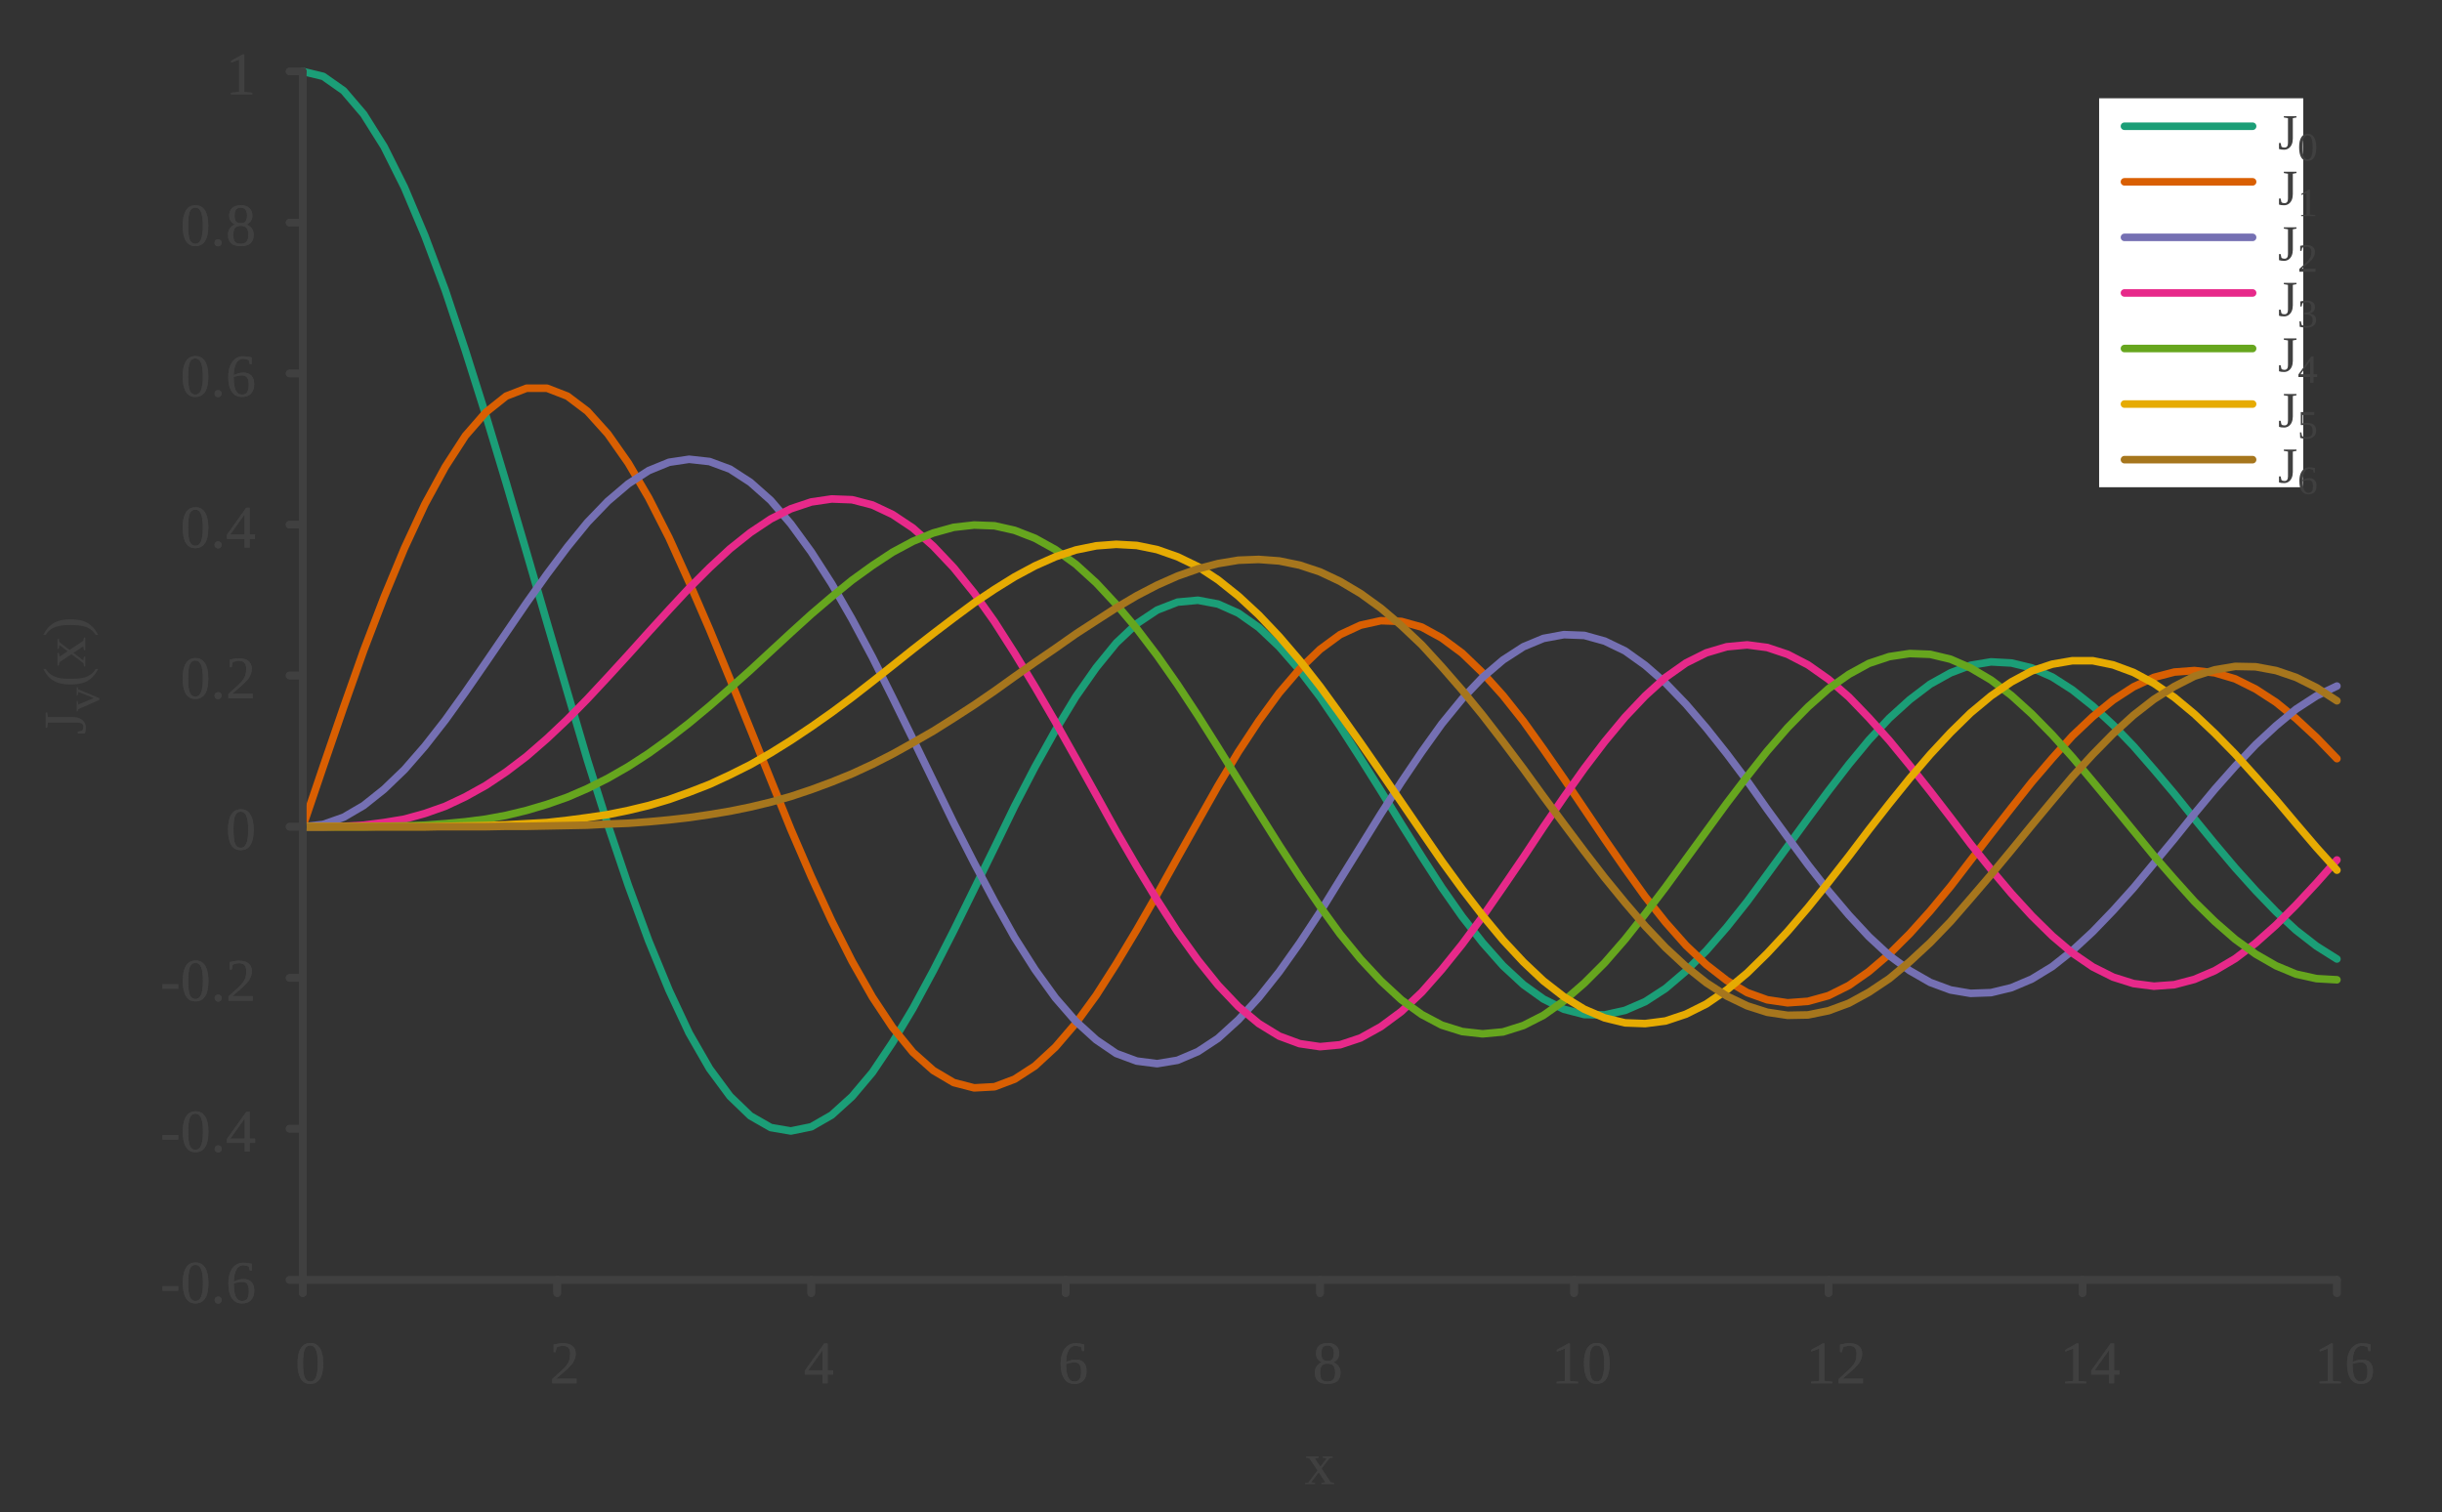 <?xml version="1.0" encoding="UTF-8"?>
<svg xmlns="http://www.w3.org/2000/svg" xmlns:xlink="http://www.w3.org/1999/xlink" width="323pt" height="200pt" viewBox="0 0 323 200" version="1.1">
<rect x="0" y="0" width="323" height="200" fill="#333333" stroke="none"/>
<defs>
<g>
<symbol overflow="visible" id="glyph0-0">
<path style="stroke:none;" d=""/>
</symbol>
<symbol overflow="visible" id="glyph0-1">
<path style="stroke:none;" d="M 0.297 -1.594 L 0.297 -2.188 L 2.375 -2.188 L 2.375 -1.594 Z M 0.297 -1.594 "/>
</symbol>
<symbol overflow="visible" id="glyph0-2">
<path style="stroke:none;" d="M 3.703 -2.641 C 3.703 -0.828 3.129 0.078 1.984 0.078 C 1.43 0.078 1.016 -0.148 0.734 -0.609 C 0.453 -1.078 0.312 -1.754 0.312 -2.641 C 0.312 -3.504 0.453 -4.164 0.734 -4.625 C 1.016 -5.094 1.441 -5.328 2.016 -5.328 C 2.566 -5.328 2.984 -5.098 3.266 -4.641 C 3.555 -4.18 3.703 -3.516 3.703 -2.641 Z M 2.984 -2.641 C 2.984 -3.484 2.898 -4.086 2.734 -4.453 C 2.578 -4.828 2.328 -5.016 1.984 -5.016 C 1.641 -5.016 1.395 -4.836 1.25 -4.484 C 1.102 -4.141 1.031 -3.523 1.031 -2.641 C 1.031 -1.754 1.102 -1.129 1.25 -0.766 C 1.406 -0.41 1.648 -0.234 1.984 -0.234 C 2.328 -0.234 2.578 -0.422 2.734 -0.797 C 2.898 -1.18 2.984 -1.797 2.984 -2.641 Z M 2.984 -2.641 "/>
</symbol>
<symbol overflow="visible" id="glyph0-3">
<path style="stroke:none;" d="M 1.469 -0.359 C 1.469 -0.234 1.422 -0.125 1.328 -0.031 C 1.242 0.062 1.133 0.109 1 0.109 C 0.863 0.109 0.75 0.062 0.656 -0.031 C 0.57 -0.125 0.531 -0.234 0.531 -0.359 C 0.531 -0.492 0.57 -0.602 0.656 -0.688 C 0.75 -0.781 0.863 -0.828 1 -0.828 C 1.133 -0.828 1.242 -0.781 1.328 -0.688 C 1.422 -0.602 1.469 -0.492 1.469 -0.359 Z M 1.469 -0.359 "/>
</symbol>
<symbol overflow="visible" id="glyph0-4">
<path style="stroke:none;" d="M 3.766 -1.625 C 3.766 -1.082 3.625 -0.66 3.344 -0.359 C 3.07 -0.066 2.676 0.078 2.156 0.078 C 1.57 0.078 1.125 -0.148 0.812 -0.609 C 0.5 -1.066 0.344 -1.727 0.344 -2.594 C 0.344 -3.156 0.426 -3.641 0.594 -4.047 C 0.758 -4.453 0.988 -4.758 1.281 -4.969 C 1.57 -5.188 1.914 -5.297 2.312 -5.297 C 2.688 -5.297 3.062 -5.25 3.438 -5.156 L 3.438 -4.266 L 3.188 -4.266 L 3.047 -4.797 C 2.961 -4.836 2.848 -4.875 2.703 -4.906 C 2.555 -4.945 2.426 -4.969 2.312 -4.969 C 1.926 -4.969 1.625 -4.781 1.406 -4.406 C 1.195 -4.039 1.082 -3.504 1.062 -2.797 C 1.488 -3.023 1.914 -3.141 2.344 -3.141 C 2.801 -3.141 3.148 -3.008 3.391 -2.75 C 3.641 -2.488 3.766 -2.113 3.766 -1.625 Z M 2.141 -0.234 C 2.461 -0.234 2.691 -0.332 2.828 -0.531 C 2.973 -0.738 3.047 -1.078 3.047 -1.547 C 3.047 -1.973 2.977 -2.281 2.844 -2.469 C 2.707 -2.664 2.492 -2.766 2.203 -2.766 C 1.848 -2.766 1.469 -2.695 1.062 -2.562 C 1.062 -1.77 1.148 -1.18 1.328 -0.797 C 1.516 -0.422 1.785 -0.234 2.141 -0.234 Z M 2.141 -0.234 "/>
</symbol>
<symbol overflow="visible" id="glyph0-5">
<path style="stroke:none;" d="M 3.172 -1.156 L 3.172 0 L 2.5 0 L 2.5 -1.156 L 0.156 -1.156 L 0.156 -1.672 L 2.719 -5.266 L 3.172 -5.266 L 3.172 -1.719 L 3.875 -1.719 L 3.875 -1.156 Z M 2.5 -4.344 L 2.469 -4.344 L 0.594 -1.719 L 2.5 -1.719 Z M 2.5 -4.344 "/>
</symbol>
<symbol overflow="visible" id="glyph0-6">
<path style="stroke:none;" d="M 3.562 0 L 0.359 0 L 0.359 -0.578 L 1.078 -1.234 C 1.547 -1.641 1.891 -1.969 2.109 -2.219 C 2.328 -2.477 2.484 -2.738 2.578 -3 C 2.672 -3.27 2.719 -3.582 2.719 -3.938 C 2.719 -4.27 2.641 -4.523 2.484 -4.703 C 2.336 -4.879 2.086 -4.969 1.734 -4.969 C 1.598 -4.969 1.457 -4.945 1.312 -4.906 C 1.164 -4.875 1.035 -4.828 0.922 -4.766 L 0.781 -4.125 L 0.531 -4.125 L 0.531 -5.125 C 1 -5.238 1.398 -5.297 1.734 -5.297 C 2.305 -5.297 2.734 -5.176 3.016 -4.938 C 3.305 -4.695 3.453 -4.363 3.453 -3.938 C 3.453 -3.645 3.395 -3.367 3.281 -3.109 C 3.176 -2.848 3.004 -2.586 2.766 -2.328 C 2.535 -2.078 2.148 -1.719 1.609 -1.25 C 1.367 -1.051 1.117 -0.836 0.859 -0.609 L 3.562 -0.609 Z M 3.562 0 "/>
</symbol>
<symbol overflow="visible" id="glyph0-7">
<path style="stroke:none;" d=""/>
</symbol>
<symbol overflow="visible" id="glyph0-8">
<path style="stroke:none;" d="M 3.531 -3.969 C 3.531 -3.676 3.461 -3.43 3.328 -3.234 C 3.191 -3.035 3.004 -2.883 2.766 -2.781 C 3.055 -2.664 3.285 -2.492 3.453 -2.266 C 3.617 -2.035 3.703 -1.754 3.703 -1.422 C 3.703 -0.922 3.562 -0.547 3.281 -0.297 C 3 -0.047 2.566 0.078 1.984 0.078 C 0.867 0.078 0.312 -0.422 0.312 -1.422 C 0.312 -1.766 0.395 -2.051 0.562 -2.281 C 0.727 -2.508 0.953 -2.676 1.234 -2.781 C 1.004 -2.883 0.816 -3.035 0.672 -3.234 C 0.535 -3.43 0.469 -3.676 0.469 -3.969 C 0.469 -4.395 0.598 -4.727 0.859 -4.969 C 1.129 -5.207 1.516 -5.328 2.016 -5.328 C 2.492 -5.328 2.863 -5.207 3.125 -4.969 C 3.395 -4.727 3.531 -4.395 3.531 -3.969 Z M 3 -1.422 C 3 -1.836 2.914 -2.141 2.75 -2.328 C 2.582 -2.516 2.328 -2.609 1.984 -2.609 C 1.641 -2.609 1.391 -2.516 1.234 -2.328 C 1.086 -2.148 1.016 -1.848 1.016 -1.422 C 1.016 -0.973 1.086 -0.66 1.234 -0.484 C 1.391 -0.316 1.641 -0.234 1.984 -0.234 C 2.328 -0.234 2.582 -0.32 2.75 -0.5 C 2.914 -0.688 3 -0.992 3 -1.422 Z M 2.828 -3.969 C 2.828 -4.32 2.754 -4.582 2.609 -4.75 C 2.473 -4.926 2.266 -5.016 1.984 -5.016 C 1.711 -5.016 1.508 -4.93 1.375 -4.766 C 1.238 -4.598 1.172 -4.332 1.172 -3.969 C 1.172 -3.602 1.234 -3.344 1.359 -3.188 C 1.492 -3.031 1.703 -2.953 1.984 -2.953 C 2.273 -2.953 2.488 -3.031 2.625 -3.188 C 2.758 -3.344 2.828 -3.602 2.828 -3.969 Z M 2.828 -3.969 "/>
</symbol>
<symbol overflow="visible" id="glyph0-9">
<path style="stroke:none;" d="M 2.453 -0.312 L 3.516 -0.203 L 3.516 0 L 0.703 0 L 0.703 -0.203 L 1.781 -0.312 L 1.781 -4.594 L 0.719 -4.203 L 0.719 -4.422 L 2.25 -5.281 L 2.453 -5.281 Z M 2.453 -0.312 "/>
</symbol>
<symbol overflow="visible" id="glyph0-10">
<path style="stroke:none;" d="M 3.906 -0.172 L 3.906 0 L 2.234 0 L 2.234 -0.172 L 2.734 -0.266 L 1.875 -1.562 L 0.891 -0.266 L 1.391 -0.172 L 1.391 0 L 0.078 0 L 0.078 -0.172 L 0.5 -0.234 L 1.703 -1.828 L 0.641 -3.406 L 0.203 -3.5 L 0.203 -3.672 L 1.875 -3.672 L 1.875 -3.5 L 1.391 -3.391 L 2.094 -2.344 L 2.906 -3.406 L 2.406 -3.5 L 2.406 -3.672 L 3.719 -3.672 L 3.719 -3.5 L 3.297 -3.422 L 2.266 -2.078 L 3.469 -0.266 Z M 3.906 -0.172 "/>
</symbol>
<symbol overflow="visible" id="glyph1-0">
<path style="stroke:none;" d=""/>
</symbol>
<symbol overflow="visible" id="glyph1-1">
<path style="stroke:none;" d="M -4.938 -1.609 L -5.031 -0.938 L -5.234 -0.938 L -5.234 -2.953 L -5.031 -2.953 L -4.938 -2.359 L -1.688 -2.359 C -1.344 -2.359 -1.035 -2.301 -0.766 -2.188 C -0.504 -2.082 -0.297 -1.922 -0.141 -1.703 C 0.004 -1.484 0.078 -1.242 0.078 -0.984 C 0.078 -0.648 0.035 -0.379 -0.047 -0.172 L -1 -0.172 L -1 -0.422 L -0.453 -0.547 C -0.391 -0.598 -0.344 -0.664 -0.312 -0.75 C -0.281 -0.844 -0.266 -0.945 -0.266 -1.062 C -0.266 -1.426 -0.508 -1.609 -1 -1.609 Z M -4.938 -1.609 "/>
</symbol>
<symbol overflow="visible" id="glyph1-2">
<path style="stroke:none;" d="M -1.938 -1.109 C -1.258 -1.109 -0.719 -1.148 -0.312 -1.234 C 0.094 -1.328 0.43 -1.473 0.703 -1.672 C 0.984 -1.867 1.207 -2.113 1.375 -2.406 L 1.703 -2.406 C 1.43 -1.895 1.133 -1.492 0.812 -1.203 C 0.488 -0.91 0.109 -0.695 -0.328 -0.562 C -0.773 -0.426 -1.312 -0.359 -1.938 -0.359 C -2.551 -0.359 -3.078 -0.426 -3.516 -0.562 C -3.953 -0.695 -4.332 -0.906 -4.656 -1.188 C -4.977 -1.477 -5.273 -1.883 -5.547 -2.406 L -5.219 -2.406 C -5.039 -2.094 -4.805 -1.844 -4.516 -1.656 C -4.234 -1.469 -3.898 -1.328 -3.516 -1.234 C -3.141 -1.148 -2.613 -1.109 -1.938 -1.109 Z M -1.938 -1.109 "/>
</symbol>
<symbol overflow="visible" id="glyph1-3">
<path style="stroke:none;" d="M -0.172 -3.906 L 0 -3.906 L 0 -2.234 L -0.172 -2.234 L -0.266 -2.734 L -1.562 -1.875 L -0.266 -0.891 L -0.172 -1.391 L 0 -1.391 L 0 -0.078 L -0.172 -0.078 L -0.234 -0.5 L -1.828 -1.703 L -3.406 -0.641 L -3.5 -0.203 L -3.672 -0.203 L -3.672 -1.875 L -3.5 -1.875 L -3.391 -1.391 L -2.344 -2.094 L -3.406 -2.906 L -3.5 -2.406 L -3.672 -2.406 L -3.672 -3.719 L -3.5 -3.719 L -3.422 -3.297 L -2.078 -2.266 L -0.266 -3.469 Z M -0.172 -3.906 "/>
</symbol>
<symbol overflow="visible" id="glyph1-4">
<path style="stroke:none;" d="M 1.703 -0.266 L 1.375 -0.266 C 1.207 -0.555 0.984 -0.797 0.703 -0.984 C 0.43 -1.18 0.094 -1.328 -0.312 -1.422 C -0.719 -1.516 -1.258 -1.562 -1.938 -1.562 C -2.613 -1.562 -3.141 -1.516 -3.516 -1.422 C -3.898 -1.336 -4.234 -1.203 -4.516 -1.016 C -4.805 -0.828 -5.039 -0.578 -5.219 -0.266 L -5.547 -0.266 C -5.273 -0.785 -4.977 -1.188 -4.656 -1.469 C -4.332 -1.758 -3.953 -1.973 -3.516 -2.109 C -3.078 -2.242 -2.551 -2.312 -1.938 -2.312 C -1.312 -2.312 -0.781 -2.242 -0.344 -2.109 C 0.094 -1.973 0.473 -1.758 0.797 -1.469 C 1.117 -1.188 1.422 -0.785 1.703 -0.266 Z M 1.703 -0.266 "/>
</symbol>
<symbol overflow="visible" id="glyph2-0">
<path style="stroke:none;" d=""/>
</symbol>
<symbol overflow="visible" id="glyph2-1">
<path style="stroke:none;" d="M 0.062 -1.75 L 0.062 -1.516 L -2.719 -0.297 L -2.797 0 L -2.938 0 L -2.938 -1.375 L -2.797 -1.375 L -2.719 -0.906 L -0.688 -1.766 L -2.719 -2.578 L -2.797 -2.109 L -2.938 -2.109 L -2.938 -3.203 L -2.797 -3.203 L -2.734 -2.922 Z M 0.062 -1.75 "/>
</symbol>
<symbol overflow="visible" id="glyph3-0">
<path style="stroke:none;" d=""/>
</symbol>
<symbol overflow="visible" id="glyph3-1">
<path style="stroke:none;" d="M 1.328 -4.109 L 0.781 -4.203 L 0.781 -4.375 L 2.453 -4.375 L 2.453 -4.203 L 1.969 -4.109 L 1.969 -1.406 C 1.969 -1.113 1.922 -0.859 1.828 -0.641 C 1.734 -0.422 1.598 -0.25 1.422 -0.125 C 1.242 0 1.039 0.062 0.812 0.062 C 0.531 0.062 0.305 0.031 0.141 -0.031 L 0.141 -0.828 L 0.359 -0.828 L 0.453 -0.375 C 0.492 -0.32 0.551 -0.281 0.625 -0.25 C 0.707 -0.227 0.789 -0.219 0.875 -0.219 C 1.176 -0.219 1.328 -0.422 1.328 -0.828 Z M 1.328 -4.109 "/>
</symbol>
<symbol overflow="visible" id="glyph4-0">
<path style="stroke:none;" d=""/>
</symbol>
<symbol overflow="visible" id="glyph4-1">
<path style="stroke:none;" d="M 2.469 -1.766 C 2.469 -0.555 2.082 0.047 1.312 0.047 C 0.945 0.047 0.672 -0.102 0.484 -0.406 C 0.297 -0.719 0.203 -1.172 0.203 -1.766 C 0.203 -2.336 0.297 -2.773 0.484 -3.078 C 0.672 -3.391 0.957 -3.547 1.344 -3.547 C 1.707 -3.547 1.984 -3.395 2.172 -3.094 C 2.367 -2.789 2.469 -2.348 2.469 -1.766 Z M 1.984 -1.766 C 1.984 -2.316 1.93 -2.711 1.828 -2.953 C 1.723 -3.203 1.551 -3.328 1.312 -3.328 C 1.094 -3.328 0.93 -3.211 0.828 -2.984 C 0.734 -2.754 0.688 -2.348 0.688 -1.766 C 0.688 -1.172 0.734 -0.754 0.828 -0.516 C 0.93 -0.273 1.094 -0.156 1.312 -0.156 C 1.539 -0.156 1.707 -0.281 1.812 -0.531 C 1.926 -0.781 1.984 -1.191 1.984 -1.766 Z M 1.984 -1.766 "/>
</symbol>
<symbol overflow="visible" id="glyph4-2">
<path style="stroke:none;" d="M 1.625 -0.203 L 2.344 -0.141 L 2.344 0 L 0.469 0 L 0.469 -0.141 L 1.188 -0.203 L 1.188 -3.047 L 0.484 -2.797 L 0.484 -2.938 L 1.5 -3.516 L 1.625 -3.516 Z M 1.625 -0.203 "/>
</symbol>
<symbol overflow="visible" id="glyph4-3">
<path style="stroke:none;" d="M 2.375 0 L 0.234 0 L 0.234 -0.375 L 0.719 -0.828 C 1.031 -1.098 1.258 -1.316 1.406 -1.484 C 1.551 -1.648 1.656 -1.82 1.719 -2 C 1.781 -2.176 1.812 -2.383 1.812 -2.625 C 1.812 -2.844 1.758 -3.008 1.656 -3.125 C 1.551 -3.25 1.383 -3.312 1.156 -3.312 C 1.062 -3.312 0.961 -3.297 0.859 -3.266 C 0.766 -3.242 0.68 -3.211 0.609 -3.172 L 0.516 -2.75 L 0.344 -2.75 L 0.344 -3.422 C 0.664 -3.492 0.938 -3.531 1.156 -3.531 C 1.539 -3.531 1.828 -3.445 2.016 -3.281 C 2.203 -3.125 2.297 -2.906 2.297 -2.625 C 2.297 -2.426 2.258 -2.238 2.188 -2.062 C 2.113 -1.895 2 -1.723 1.844 -1.547 C 1.688 -1.379 1.426 -1.141 1.062 -0.828 C 0.906 -0.703 0.742 -0.562 0.578 -0.406 L 2.375 -0.406 Z M 2.375 0 "/>
</symbol>
<symbol overflow="visible" id="glyph4-4">
<path style="stroke:none;" d="M 2.453 -0.953 C 2.453 -0.641 2.344 -0.395 2.125 -0.219 C 1.914 -0.039 1.613 0.047 1.219 0.047 C 0.883 0.047 0.57 0.008 0.281 -0.062 L 0.25 -0.797 L 0.422 -0.797 L 0.547 -0.297 C 0.609 -0.266 0.703 -0.234 0.828 -0.203 C 0.953 -0.172 1.066 -0.156 1.172 -0.156 C 1.453 -0.156 1.656 -0.219 1.781 -0.344 C 1.914 -0.469 1.984 -0.676 1.984 -0.969 C 1.984 -1.195 1.922 -1.367 1.797 -1.484 C 1.68 -1.609 1.492 -1.676 1.234 -1.688 L 0.875 -1.719 L 0.875 -1.922 L 1.234 -1.953 C 1.43 -1.961 1.578 -2.02 1.672 -2.125 C 1.766 -2.238 1.812 -2.41 1.812 -2.641 C 1.812 -2.867 1.758 -3.035 1.656 -3.141 C 1.562 -3.254 1.398 -3.312 1.172 -3.312 C 1.086 -3.312 0.992 -3.297 0.891 -3.266 C 0.785 -3.242 0.695 -3.211 0.625 -3.172 L 0.531 -2.75 L 0.359 -2.75 L 0.359 -3.422 C 0.535 -3.461 0.688 -3.488 0.812 -3.5 C 0.938 -3.52 1.055 -3.531 1.172 -3.531 C 1.922 -3.531 2.297 -3.242 2.297 -2.672 C 2.297 -2.43 2.227 -2.238 2.094 -2.094 C 1.969 -1.945 1.781 -1.859 1.531 -1.828 C 1.852 -1.785 2.086 -1.691 2.234 -1.547 C 2.379 -1.41 2.453 -1.211 2.453 -0.953 Z M 2.453 -0.953 "/>
</symbol>
<symbol overflow="visible" id="glyph4-5">
<path style="stroke:none;" d="M 2.109 -0.766 L 2.109 0 L 1.656 0 L 1.656 -0.766 L 0.109 -0.766 L 0.109 -1.109 L 1.812 -3.5 L 2.109 -3.5 L 2.109 -1.141 L 2.578 -1.141 L 2.578 -0.766 Z M 1.656 -2.891 L 1.641 -2.891 L 0.391 -1.141 L 1.656 -1.141 Z M 1.656 -2.891 "/>
</symbol>
<symbol overflow="visible" id="glyph4-6">
<path style="stroke:none;" d="M 1.266 -2.047 C 1.66 -2.047 1.957 -1.961 2.156 -1.797 C 2.352 -1.629 2.453 -1.375 2.453 -1.031 C 2.453 -0.688 2.344 -0.422 2.125 -0.234 C 1.914 -0.047 1.613 0.047 1.219 0.047 C 0.883 0.047 0.594 0.008 0.344 -0.062 L 0.312 -0.797 L 0.484 -0.797 L 0.594 -0.297 C 0.676 -0.254 0.77 -0.219 0.875 -0.188 C 0.977 -0.164 1.078 -0.156 1.172 -0.156 C 1.453 -0.156 1.656 -0.219 1.781 -0.344 C 1.914 -0.477 1.984 -0.703 1.984 -1.016 C 1.984 -1.223 1.953 -1.383 1.891 -1.5 C 1.836 -1.613 1.75 -1.695 1.625 -1.75 C 1.508 -1.801 1.348 -1.828 1.141 -1.828 C 0.984 -1.828 0.828 -1.805 0.672 -1.766 L 0.422 -1.766 L 0.422 -3.484 L 2.203 -3.484 L 2.203 -3.094 L 0.656 -3.094 L 0.656 -1.984 C 0.844 -2.023 1.047 -2.047 1.266 -2.047 Z M 1.266 -2.047 "/>
</symbol>
<symbol overflow="visible" id="glyph4-7">
<path style="stroke:none;" d="M 2.5 -1.078 C 2.5 -0.711 2.406 -0.43 2.219 -0.234 C 2.039 -0.047 1.781 0.047 1.438 0.047 C 1.039 0.047 0.738 -0.102 0.531 -0.406 C 0.332 -0.707 0.234 -1.145 0.234 -1.719 C 0.234 -2.094 0.285 -2.414 0.391 -2.688 C 0.504 -2.957 0.656 -3.164 0.844 -3.312 C 1.039 -3.457 1.27 -3.531 1.531 -3.531 C 1.789 -3.531 2.047 -3.5 2.297 -3.438 L 2.297 -2.828 L 2.125 -2.828 L 2.031 -3.188 C 1.969 -3.219 1.891 -3.242 1.797 -3.266 C 1.703 -3.297 1.613 -3.312 1.531 -3.312 C 1.281 -3.312 1.082 -3.188 0.938 -2.938 C 0.801 -2.695 0.723 -2.336 0.703 -1.859 C 0.992 -2.016 1.281 -2.094 1.562 -2.094 C 1.863 -2.094 2.094 -2.004 2.25 -1.828 C 2.414 -1.66 2.5 -1.41 2.5 -1.078 Z M 1.422 -0.156 C 1.641 -0.156 1.797 -0.223 1.891 -0.359 C 1.984 -0.492 2.031 -0.719 2.031 -1.031 C 2.031 -1.312 1.984 -1.516 1.891 -1.641 C 1.797 -1.773 1.656 -1.844 1.469 -1.844 C 1.227 -1.844 0.973 -1.797 0.703 -1.703 C 0.703 -1.18 0.758 -0.789 0.875 -0.531 C 1 -0.281 1.18 -0.156 1.422 -0.156 Z M 1.422 -0.156 "/>
</symbol>
</g>
</defs>
<g id="surface1">
<path style="fill:none;stroke-width:1;stroke-linecap:round;stroke-linejoin:round;stroke:rgb(25.098%,25.098%,25.098%);stroke-opacity:1;stroke-miterlimit:10;" d="M 40.051 169.301 L 38.301 169.301 "/>
<g style="fill:rgb(25.098%,25.098%,25.098%);fill-opacity:1;">
  <use xlink:href="#glyph0-1" x="21.2" y="172.329"/>
  <use xlink:href="#glyph0-2" x="23.864" y="172.329"/>
  <use xlink:href="#glyph0-3" x="27.864" y="172.329"/>
  <use xlink:href="#glyph0-4" x="29.864" y="172.329"/>
</g>
<path style="fill:none;stroke-width:1;stroke-linecap:round;stroke-linejoin:round;stroke:rgb(25.098%,25.098%,25.098%);stroke-opacity:1;stroke-miterlimit:10;" d="M 40.051 149.301 L 38.301 149.301 "/>
<g style="fill:rgb(25.098%,25.098%,25.098%);fill-opacity:1;">
  <use xlink:href="#glyph0-1" x="21.2" y="152.329"/>
  <use xlink:href="#glyph0-2" x="23.864" y="152.329"/>
  <use xlink:href="#glyph0-3" x="27.864" y="152.329"/>
  <use xlink:href="#glyph0-5" x="29.864" y="152.329"/>
</g>
<path style="fill:none;stroke-width:1;stroke-linecap:round;stroke-linejoin:round;stroke:rgb(25.098%,25.098%,25.098%);stroke-opacity:1;stroke-miterlimit:10;" d="M 40.051 129.352 L 38.301 129.352 "/>
<g style="fill:rgb(25.098%,25.098%,25.098%);fill-opacity:1;">
  <use xlink:href="#glyph0-1" x="21.2" y="132.379"/>
  <use xlink:href="#glyph0-2" x="23.864" y="132.379"/>
  <use xlink:href="#glyph0-3" x="27.864" y="132.379"/>
  <use xlink:href="#glyph0-6" x="29.864" y="132.379"/>
</g>
<path style="fill:none;stroke-width:1;stroke-linecap:round;stroke-linejoin:round;stroke:rgb(25.098%,25.098%,25.098%);stroke-opacity:1;stroke-miterlimit:10;" d="M 40.051 109.352 L 38.301 109.352 "/>
<g style="fill:rgb(25.098%,25.098%,25.098%);fill-opacity:1;">
  <use xlink:href="#glyph0-7" x="27.85" y="112.379"/>
  <use xlink:href="#glyph0-2" x="29.85" y="112.379"/>
</g>
<path style="fill:none;stroke-width:1;stroke-linecap:round;stroke-linejoin:round;stroke:rgb(25.098%,25.098%,25.098%);stroke-opacity:1;stroke-miterlimit:10;" d="M 40.051 89.352 L 38.301 89.352 "/>
<g style="fill:rgb(25.098%,25.098%,25.098%);fill-opacity:1;">
  <use xlink:href="#glyph0-7" x="21.85" y="92.379"/>
  <use xlink:href="#glyph0-2" x="23.85" y="92.379"/>
  <use xlink:href="#glyph0-3" x="27.85" y="92.379"/>
  <use xlink:href="#glyph0-6" x="29.85" y="92.379"/>
</g>
<path style="fill:none;stroke-width:1;stroke-linecap:round;stroke-linejoin:round;stroke:rgb(25.098%,25.098%,25.098%);stroke-opacity:1;stroke-miterlimit:10;" d="M 40.051 69.398 L 38.301 69.398 "/>
<g style="fill:rgb(25.098%,25.098%,25.098%);fill-opacity:1;">
  <use xlink:href="#glyph0-7" x="21.85" y="72.429"/>
  <use xlink:href="#glyph0-2" x="23.85" y="72.429"/>
  <use xlink:href="#glyph0-3" x="27.85" y="72.429"/>
  <use xlink:href="#glyph0-5" x="29.85" y="72.429"/>
</g>
<path style="fill:none;stroke-width:1;stroke-linecap:round;stroke-linejoin:round;stroke:rgb(25.098%,25.098%,25.098%);stroke-opacity:1;stroke-miterlimit:10;" d="M 40.051 49.398 L 38.301 49.398 "/>
<g style="fill:rgb(25.098%,25.098%,25.098%);fill-opacity:1;">
  <use xlink:href="#glyph0-7" x="21.85" y="52.429"/>
  <use xlink:href="#glyph0-2" x="23.85" y="52.429"/>
  <use xlink:href="#glyph0-3" x="27.85" y="52.429"/>
  <use xlink:href="#glyph0-4" x="29.85" y="52.429"/>
</g>
<path style="fill:none;stroke-width:1;stroke-linecap:round;stroke-linejoin:round;stroke:rgb(25.098%,25.098%,25.098%);stroke-opacity:1;stroke-miterlimit:10;" d="M 40.051 29.449 L 38.301 29.449 "/>
<g style="fill:rgb(25.098%,25.098%,25.098%);fill-opacity:1;">
  <use xlink:href="#glyph0-7" x="21.85" y="32.479"/>
  <use xlink:href="#glyph0-2" x="23.85" y="32.479"/>
  <use xlink:href="#glyph0-3" x="27.85" y="32.479"/>
  <use xlink:href="#glyph0-8" x="29.85" y="32.479"/>
</g>
<path style="fill:none;stroke-width:1;stroke-linecap:round;stroke-linejoin:round;stroke:rgb(25.098%,25.098%,25.098%);stroke-opacity:1;stroke-miterlimit:10;" d="M 40.051 9.449 L 38.301 9.449 "/>
<g style="fill:rgb(25.098%,25.098%,25.098%);fill-opacity:1;">
  <use xlink:href="#glyph0-7" x="27.85" y="12.479"/>
  <use xlink:href="#glyph0-9" x="29.85" y="12.479"/>
</g>
<path style="fill:none;stroke-width:1;stroke-linecap:round;stroke-linejoin:round;stroke:rgb(25.098%,25.098%,25.098%);stroke-opacity:1;stroke-miterlimit:10;" d="M 40.051 169.301 L 40.051 171.051 "/>
<g style="fill:rgb(25.098%,25.098%,25.098%);fill-opacity:1;">
  <use xlink:href="#glyph0-7" x="37.05" y="182.979"/>
  <use xlink:href="#glyph0-2" x="39.05" y="182.979"/>
</g>
<path style="fill:none;stroke-width:1;stroke-linecap:round;stroke-linejoin:round;stroke:rgb(25.098%,25.098%,25.098%);stroke-opacity:1;stroke-miterlimit:10;" d="M 73.699 169.301 L 73.699 171.051 "/>
<g style="fill:rgb(25.098%,25.098%,25.098%);fill-opacity:1;">
  <use xlink:href="#glyph0-7" x="70.7" y="182.979"/>
  <use xlink:href="#glyph0-6" x="72.7" y="182.979"/>
</g>
<path style="fill:none;stroke-width:1;stroke-linecap:round;stroke-linejoin:round;stroke:rgb(25.098%,25.098%,25.098%);stroke-opacity:1;stroke-miterlimit:10;" d="M 107.301 169.301 L 107.301 171.051 "/>
<g style="fill:rgb(25.098%,25.098%,25.098%);fill-opacity:1;">
  <use xlink:href="#glyph0-7" x="104.3" y="182.979"/>
  <use xlink:href="#glyph0-5" x="106.3" y="182.979"/>
</g>
<path style="fill:none;stroke-width:1;stroke-linecap:round;stroke-linejoin:round;stroke:rgb(25.098%,25.098%,25.098%);stroke-opacity:1;stroke-miterlimit:10;" d="M 140.949 169.301 L 140.949 171.051 "/>
<g style="fill:rgb(25.098%,25.098%,25.098%);fill-opacity:1;">
  <use xlink:href="#glyph0-7" x="137.95" y="182.979"/>
  <use xlink:href="#glyph0-4" x="139.95" y="182.979"/>
</g>
<path style="fill:none;stroke-width:1;stroke-linecap:round;stroke-linejoin:round;stroke:rgb(25.098%,25.098%,25.098%);stroke-opacity:1;stroke-miterlimit:10;" d="M 174.602 169.301 L 174.602 171.051 "/>
<g style="fill:rgb(25.098%,25.098%,25.098%);fill-opacity:1;">
  <use xlink:href="#glyph0-7" x="171.6" y="182.979"/>
  <use xlink:href="#glyph0-8" x="173.6" y="182.979"/>
</g>
<path style="fill:none;stroke-width:1;stroke-linecap:round;stroke-linejoin:round;stroke:rgb(25.098%,25.098%,25.098%);stroke-opacity:1;stroke-miterlimit:10;" d="M 208.199 169.301 L 208.199 171.051 "/>
<g style="fill:rgb(25.098%,25.098%,25.098%);fill-opacity:1;">
  <use xlink:href="#glyph0-7" x="203.2" y="182.979"/>
  <use xlink:href="#glyph0-9" x="205.2" y="182.979"/>
  <use xlink:href="#glyph0-2" x="209.2" y="182.979"/>
</g>
<path style="fill:none;stroke-width:1;stroke-linecap:round;stroke-linejoin:round;stroke:rgb(25.098%,25.098%,25.098%);stroke-opacity:1;stroke-miterlimit:10;" d="M 241.852 169.301 L 241.852 171.051 "/>
<g style="fill:rgb(25.098%,25.098%,25.098%);fill-opacity:1;">
  <use xlink:href="#glyph0-7" x="236.85" y="182.979"/>
  <use xlink:href="#glyph0-9" x="238.85" y="182.979"/>
  <use xlink:href="#glyph0-6" x="242.85" y="182.979"/>
</g>
<path style="fill:none;stroke-width:1;stroke-linecap:round;stroke-linejoin:round;stroke:rgb(25.098%,25.098%,25.098%);stroke-opacity:1;stroke-miterlimit:10;" d="M 275.449 169.301 L 275.449 171.051 "/>
<g style="fill:rgb(25.098%,25.098%,25.098%);fill-opacity:1;">
  <use xlink:href="#glyph0-7" x="270.45" y="182.979"/>
  <use xlink:href="#glyph0-9" x="272.45" y="182.979"/>
  <use xlink:href="#glyph0-5" x="276.45" y="182.979"/>
</g>
<path style="fill:none;stroke-width:1;stroke-linecap:round;stroke-linejoin:round;stroke:rgb(25.098%,25.098%,25.098%);stroke-opacity:1;stroke-miterlimit:10;" d="M 309.102 169.301 L 309.102 171.051 "/>
<g style="fill:rgb(25.098%,25.098%,25.098%);fill-opacity:1;">
  <use xlink:href="#glyph0-7" x="304.1" y="182.979"/>
  <use xlink:href="#glyph0-9" x="306.1" y="182.979"/>
  <use xlink:href="#glyph0-4" x="310.1" y="182.979"/>
</g>
<path style="fill:none;stroke-width:1;stroke-linecap:round;stroke-linejoin:round;stroke:rgb(25.098%,25.098%,25.098%);stroke-opacity:1;stroke-miterlimit:10;" d="M 40.051 9.449 L 40.051 169.301 L 309.102 169.301 "/>
<g style="fill:rgb(25.098%,25.098%,25.098%);fill-opacity:1;">
  <use xlink:href="#glyph1-1" x="11.279" y="97.2"/>
</g>
<g style="fill:rgb(25.098%,25.098%,25.098%);fill-opacity:1;">
  <use xlink:href="#glyph2-1" x="13.079" y="94.1"/>
</g>
<g style="fill:rgb(25.098%,25.098%,25.098%);fill-opacity:1;">
  <use xlink:href="#glyph1-2" x="11.279" y="90.9"/>
  <use xlink:href="#glyph1-3" x="11.279" y="88.236"/>
  <use xlink:href="#glyph1-4" x="11.279" y="84.236"/>
</g>
<g style="fill:rgb(25.098%,25.098%,25.098%);fill-opacity:1;">
  <use xlink:href="#glyph0-10" x="172.55" y="196.329"/>
</g>
<path style="fill:none;stroke-width:1;stroke-linecap:round;stroke-linejoin:round;stroke:rgb(10.588%,61.96%,46.666%);stroke-opacity:1;stroke-miterlimit:10;" d="M 40.051 9.449 L 42.75 10.102 L 45.449 12 L 48.102 15.102 L 50.801 19.398 L 53.5 24.801 L 56.199 31.199 L 58.898 38.398 L 61.551 46.352 L 64.25 54.898 L 66.949 63.852 L 69.648 73.051 L 72.352 82.352 L 75.051 91.551 L 77.699 100.551 L 80.398 109.102 L 83.102 117.102 L 85.801 124.449 L 88.5 131 L 91.148 136.648 L 93.852 141.352 L 96.551 145 L 99.25 147.602 L 101.949 149.148 L 104.602 149.602 L 107.301 149.051 L 110 147.5 L 112.699 145.051 L 115.398 141.852 L 118.051 137.898 L 120.75 133.398 L 123.449 128.398 L 126.148 123.102 L 128.852 117.602 L 131.551 112.102 L 134.199 106.648 L 136.898 101.449 L 139.602 96.602 L 142.301 92.148 L 145 88.301 L 147.648 85.051 L 150.352 82.5 L 153.051 80.699 L 155.75 79.648 L 158.449 79.398 L 161.102 79.898 L 163.801 81.102 L 166.5 83 L 169.199 85.551 L 171.898 88.648 L 174.602 92.199 L 177.25 96.102 L 179.949 100.301 L 182.648 104.602 L 185.352 109 L 188.051 113.301 L 190.699 117.398 L 193.398 121.25 L 196.102 124.699 L 198.801 127.75 L 201.5 130.25 L 204.148 132.148 L 206.852 133.5 L 209.551 134.199 L 212.25 134.25 L 214.949 133.648 L 217.602 132.5 L 220.301 130.75 L 223 128.449 L 225.699 125.75 L 228.398 122.648 L 231.102 119.25 L 233.75 115.648 L 239.148 108.25 L 241.852 104.602 L 244.551 101.102 L 247.199 97.898 L 249.898 95 L 252.602 92.551 L 255.301 90.5 L 258 89 L 260.648 88 L 263.352 87.551 L 266.051 87.699 L 268.75 88.352 L 271.449 89.551 L 274.102 91.25 L 276.801 93.398 L 279.5 95.898 L 282.199 98.699 L 284.898 101.801 L 287.602 105 L 290.25 108.301 L 292.949 111.602 L 295.648 114.801 L 298.352 117.801 L 301.051 120.602 L 303.699 123.051 L 306.398 125.148 L 309.102 126.852 "/>
<path style="fill:none;stroke-width:1;stroke-linecap:round;stroke-linejoin:round;stroke:rgb(85.097%,37.254%,0.784%);stroke-opacity:1;stroke-miterlimit:10;" d="M 40.051 109.352 L 42.75 101.398 L 45.449 93.551 L 48.102 86.051 L 50.801 79 L 53.5 72.5 L 56.199 66.699 L 58.898 61.75 L 61.551 57.648 L 64.25 54.551 L 66.949 52.398 L 69.648 51.352 L 72.352 51.352 L 75.051 52.398 L 77.699 54.398 L 80.398 57.398 L 83.102 61.25 L 85.801 65.852 L 88.5 71.148 L 91.148 77 L 93.852 83.25 L 96.551 89.801 L 99.25 96.449 L 101.949 103.148 L 104.602 109.699 L 107.301 115.949 L 110 121.801 L 112.699 127.148 L 115.398 131.898 L 118.051 135.898 L 120.75 139.199 L 123.449 141.602 L 126.148 143.199 L 128.852 143.898 L 131.551 143.75 L 134.199 142.75 L 136.898 141 L 139.602 138.5 L 142.301 135.352 L 145 131.648 L 147.648 127.5 L 150.352 123 L 153.051 118.301 L 155.75 113.449 L 158.449 108.648 L 161.102 103.949 L 163.801 99.449 L 166.5 95.352 L 169.199 91.648 L 171.898 88.5 L 174.602 85.898 L 177.25 83.949 L 179.949 82.699 L 182.648 82.102 L 185.352 82.199 L 188.051 82.949 L 190.699 84.398 L 193.398 86.398 L 196.102 89 L 198.801 92 L 201.5 95.398 L 204.148 99.102 L 206.852 103 L 212.25 111 L 214.949 114.898 L 217.602 118.602 L 220.301 122 L 223 125.051 L 225.699 127.602 L 228.398 129.699 L 231.102 131.301 L 233.75 132.25 L 236.449 132.648 L 239.148 132.449 L 241.852 131.699 L 244.551 130.352 L 247.199 128.5 L 249.898 126.199 L 252.602 123.5 L 255.301 120.5 L 258 117.25 L 260.648 113.801 L 263.352 110.301 L 266.051 106.852 L 268.75 103.449 L 271.449 100.301 L 274.102 97.352 L 276.801 94.801 L 279.5 92.602 L 282.199 90.852 L 284.898 89.602 L 287.602 88.898 L 290.25 88.699 L 292.949 89 L 295.648 89.801 L 298.352 91.148 L 301.051 92.898 L 303.699 95.051 L 306.398 97.551 L 309.102 100.352 "/>
<path style="fill:none;stroke-width:1;stroke-linecap:round;stroke-linejoin:round;stroke:rgb(45.882%,43.921%,70.195%);stroke-opacity:1;stroke-miterlimit:10;" d="M 40.051 109.352 L 42.75 109.051 L 45.449 108.102 L 48.102 106.551 L 50.801 104.398 L 53.5 101.801 L 56.199 98.699 L 58.898 95.25 L 61.551 91.551 L 64.25 87.648 L 69.648 79.75 L 72.352 75.949 L 75.051 72.352 L 77.699 69.102 L 80.398 66.301 L 83.102 64 L 85.801 62.25 L 88.5 61.148 L 91.148 60.75 L 93.852 61.051 L 96.551 62.051 L 99.25 63.801 L 101.949 66.199 L 104.602 69.301 L 107.301 73 L 110 77.199 L 112.699 81.898 L 115.398 86.949 L 118.051 92.25 L 120.75 97.75 L 126.148 108.852 L 128.852 114.148 L 131.551 119.25 L 134.199 124 L 136.898 128.25 L 139.602 132 L 142.301 135.102 L 145 137.551 L 147.648 139.352 L 150.352 140.352 L 153.051 140.699 L 155.75 140.25 L 158.449 139.102 L 161.102 137.352 L 163.801 134.898 L 166.5 131.949 L 169.199 128.551 L 171.898 124.75 L 174.602 120.648 L 177.25 116.352 L 182.648 107.648 L 185.352 103.449 L 188.051 99.449 L 190.699 95.75 L 193.398 92.449 L 196.102 89.602 L 198.801 87.301 L 201.5 85.551 L 204.148 84.449 L 206.852 83.949 L 209.551 84.051 L 212.25 84.801 L 214.949 86.102 L 217.602 88 L 220.301 90.352 L 223 93.148 L 225.699 96.301 L 228.398 99.699 L 231.102 103.301 L 233.75 107.051 L 236.449 110.75 L 239.148 114.398 L 241.852 117.852 L 244.551 121.051 L 247.199 123.898 L 249.898 126.398 L 252.602 128.398 L 255.301 129.949 L 258 130.949 L 260.648 131.398 L 263.352 131.301 L 266.051 130.648 L 268.75 129.5 L 271.449 127.852 L 274.102 125.75 L 276.801 123.25 L 279.5 120.449 L 282.199 117.449 L 284.898 114.199 L 287.602 110.949 L 290.25 107.648 L 292.949 104.398 L 295.648 101.352 L 298.352 98.5 L 301.051 96 L 303.699 93.801 L 306.398 92.051 L 309.102 90.75 "/>
<path style="fill:none;stroke-width:1;stroke-linecap:round;stroke-linejoin:round;stroke:rgb(90.587%,16.078%,54.117%);stroke-opacity:1;stroke-miterlimit:10;" d="M 40.051 109.352 L 42.75 109.352 L 45.449 109.301 L 48.102 109.148 L 50.801 108.801 L 53.5 108.352 L 56.199 107.602 L 58.898 106.648 L 61.551 105.398 L 64.25 103.898 L 66.949 102.102 L 69.648 100.051 L 72.352 97.699 L 75.051 95.148 L 77.699 92.449 L 80.398 89.551 L 83.102 86.602 L 85.801 83.602 L 88.5 80.648 L 91.148 77.801 L 93.852 75.102 L 96.551 72.602 L 99.25 70.449 L 101.949 68.648 L 104.602 67.301 L 107.301 66.398 L 110 66 L 112.699 66.102 L 115.398 66.801 L 118.051 68.051 L 120.75 69.852 L 123.449 72.25 L 126.148 75.102 L 128.852 78.449 L 131.551 82.25 L 134.199 86.398 L 136.898 90.852 L 139.602 95.5 L 142.301 100.301 L 145 105.148 L 147.648 109.949 L 150.352 114.602 L 153.051 119.051 L 155.75 123.25 L 158.449 127 L 161.102 130.301 L 163.801 133.148 L 166.5 135.398 L 169.199 137.051 L 171.898 138.051 L 174.602 138.449 L 177.25 138.199 L 179.949 137.301 L 182.648 135.801 L 185.352 133.801 L 188.051 131.25 L 190.699 128.25 L 193.398 124.898 L 196.102 121.25 L 198.801 117.352 L 201.5 113.398 L 204.148 109.398 L 206.852 105.449 L 209.551 101.648 L 212.25 98.102 L 214.949 94.852 L 217.602 92.051 L 220.301 89.602 L 223 87.699 L 225.699 86.352 L 228.398 85.551 L 231.102 85.301 L 233.75 85.648 L 236.449 86.551 L 239.148 87.949 L 241.852 89.852 L 244.551 92.199 L 247.199 94.949 L 249.898 97.949 L 252.602 101.25 L 255.301 104.648 L 258 108.148 L 260.648 111.648 L 263.352 115 L 266.051 118.199 L 268.75 121.148 L 271.449 123.801 L 274.102 126.051 L 276.801 127.898 L 279.5 129.25 L 282.199 130.102 L 284.898 130.449 L 287.602 130.25 L 290.25 129.551 L 292.949 128.398 L 295.648 126.801 L 298.352 124.75 L 301.051 122.352 L 303.699 119.699 L 306.398 116.801 L 309.102 113.75 "/>
<path style="fill:none;stroke-width:1;stroke-linecap:round;stroke-linejoin:round;stroke:rgb(39.999%,65.097%,11.765%);stroke-opacity:1;stroke-miterlimit:10;" d="M 40.051 109.352 L 48.102 109.352 L 53.5 109.25 L 56.199 109.148 L 58.898 108.949 L 61.551 108.699 L 64.25 108.352 L 66.949 107.852 L 69.648 107.199 L 72.352 106.398 L 75.051 105.449 L 77.699 104.301 L 80.398 102.949 L 83.102 101.398 L 85.801 99.648 L 88.5 97.699 L 91.148 95.648 L 93.852 93.398 L 96.551 91.051 L 99.25 88.648 L 101.949 86.148 L 104.602 83.699 L 107.301 81.25 L 110 78.949 L 112.699 76.75 L 115.398 74.801 L 118.051 73.051 L 120.75 71.602 L 123.449 70.5 L 126.148 69.75 L 128.852 69.449 L 131.551 69.551 L 134.199 70.148 L 136.898 71.199 L 139.602 72.699 L 142.301 74.648 L 145 77.102 L 147.648 79.949 L 150.352 83.148 L 153.051 86.699 L 155.75 90.551 L 158.449 94.648 L 161.102 98.852 L 163.801 103.199 L 169.199 111.801 L 171.898 115.949 L 174.602 119.898 L 177.25 123.551 L 179.949 126.852 L 182.648 129.75 L 185.352 132.25 L 188.051 134.199 L 190.699 135.602 L 193.398 136.449 L 196.102 136.75 L 198.801 136.5 L 201.5 135.648 L 204.148 134.301 L 206.852 132.398 L 209.551 130.051 L 212.25 127.352 L 214.949 124.25 L 217.602 120.898 L 220.301 117.352 L 223 113.648 L 228.398 106.25 L 231.102 102.699 L 233.75 99.352 L 236.449 96.25 L 239.148 93.5 L 241.852 91.102 L 244.551 89.199 L 247.199 87.75 L 249.898 86.852 L 252.602 86.449 L 255.301 86.551 L 258 87.199 L 260.648 88.352 L 263.352 89.949 L 266.051 92 L 268.75 94.449 L 271.449 97.199 L 274.102 100.148 L 276.801 103.352 L 279.5 106.602 L 282.199 109.898 L 284.898 113.199 L 287.602 116.301 L 290.25 119.25 L 292.949 121.898 L 295.648 124.25 L 298.352 126.199 L 301.051 127.75 L 303.699 128.852 L 306.398 129.449 L 309.102 129.602 "/>
<path style="fill:none;stroke-width:1;stroke-linecap:round;stroke-linejoin:round;stroke:rgb(90.195%,67.058%,0.784%);stroke-opacity:1;stroke-miterlimit:10;" d="M 40.051 109.352 L 56.199 109.352 L 58.898 109.301 L 61.551 109.25 L 64.25 109.199 L 66.949 109.102 L 69.648 108.949 L 72.352 108.801 L 75.051 108.5 L 77.699 108.148 L 80.398 107.75 L 83.102 107.199 L 85.801 106.551 L 88.5 105.75 L 91.148 104.801 L 93.852 103.75 L 96.551 102.5 L 99.25 101.148 L 101.949 99.602 L 104.602 97.949 L 107.301 96.148 L 110 94.25 L 112.699 92.25 L 115.398 90.148 L 118.051 88.051 L 120.75 85.898 L 123.449 83.801 L 126.148 81.75 L 128.852 79.75 L 131.551 77.949 L 134.199 76.301 L 136.898 74.852 L 139.602 73.648 L 142.301 72.75 L 145 72.199 L 147.648 72 L 150.352 72.148 L 153.051 72.699 L 155.75 73.648 L 158.449 74.949 L 161.102 76.699 L 163.801 78.852 L 166.5 81.352 L 169.199 84.199 L 171.898 87.352 L 174.602 90.801 L 177.25 94.449 L 179.949 98.25 L 182.648 102.148 L 185.352 106.102 L 188.051 110.051 L 190.699 113.898 L 193.398 117.602 L 196.102 121.102 L 198.801 124.352 L 201.5 127.25 L 204.148 129.75 L 206.852 131.852 L 209.551 133.5 L 212.25 134.648 L 214.949 135.301 L 217.602 135.398 L 220.301 135.051 L 223 134.148 L 225.699 132.801 L 228.398 130.949 L 231.102 128.699 L 233.75 126.102 L 236.449 123.199 L 239.148 120.051 L 241.852 116.699 L 244.551 113.25 L 247.199 109.75 L 249.898 106.301 L 252.602 102.949 L 255.301 99.801 L 258 96.898 L 260.648 94.301 L 263.352 92.051 L 266.051 90.199 L 268.75 88.75 L 271.449 87.852 L 274.102 87.398 L 276.801 87.398 L 279.5 87.949 L 282.199 88.949 L 284.898 90.398 L 287.602 92.25 L 290.25 94.449 L 292.949 97 L 295.648 99.75 L 298.352 102.75 L 301.051 105.801 L 303.699 108.949 L 306.398 112.102 L 309.102 115.102 "/>
<path style="fill:none;stroke-width:1;stroke-linecap:round;stroke-linejoin:round;stroke:rgb(65.097%,46.274%,11.372%);stroke-opacity:1;stroke-miterlimit:10;" d="M 40.051 109.352 L 64.25 109.352 L 66.949 109.301 L 69.648 109.301 L 72.352 109.25 L 75.051 109.199 L 77.699 109.148 L 80.398 109 L 83.102 108.898 L 85.801 108.699 L 88.5 108.449 L 91.148 108.148 L 93.852 107.75 L 96.551 107.301 L 99.25 106.75 L 101.949 106.102 L 104.602 105.352 L 107.301 104.449 L 110 103.449 L 112.699 102.352 L 115.398 101.102 L 118.051 99.75 L 120.75 98.25 L 123.449 96.699 L 126.148 95 L 128.852 93.25 L 131.551 91.398 L 134.199 89.5 L 136.898 87.602 L 139.602 85.75 L 142.301 83.852 L 145 82.102 L 147.648 80.398 L 150.352 78.801 L 153.051 77.398 L 155.75 76.199 L 158.449 75.25 L 161.102 74.551 L 163.801 74.102 L 166.5 74 L 169.199 74.199 L 171.898 74.75 L 174.602 75.648 L 177.25 76.898 L 179.949 78.5 L 182.648 80.449 L 185.352 82.75 L 188.051 85.301 L 190.699 88.199 L 193.398 91.301 L 196.102 94.602 L 198.801 98.102 L 201.5 101.699 L 204.148 105.352 L 206.852 109 L 209.551 112.602 L 212.25 116.102 L 214.949 119.398 L 217.602 122.5 L 220.301 125.352 L 223 127.852 L 225.699 130 L 228.398 131.75 L 231.102 133.051 L 233.75 133.898 L 236.449 134.301 L 239.148 134.25 L 241.852 133.699 L 244.551 132.699 L 247.199 131.25 L 249.898 129.449 L 252.602 127.199 L 255.301 124.699 L 258 121.898 L 260.648 118.852 L 263.352 115.699 L 266.051 112.449 L 268.75 109.148 L 271.449 105.898 L 274.102 102.75 L 276.801 99.801 L 279.5 97.051 L 282.199 94.602 L 284.898 92.5 L 287.602 90.801 L 290.25 89.449 L 292.949 88.602 L 295.648 88.148 L 298.352 88.199 L 301.051 88.699 L 303.699 89.602 L 306.398 90.949 L 309.102 92.699 "/>
<path style=" stroke:none;fill-rule:nonzero;fill:rgb(100%,100%,100%);fill-opacity:1;" d="M 277.648 13 L 304.648 13 L 304.648 64.449 L 277.648 64.449 Z M 277.648 13 "/>
<g style="fill:rgb(25.098%,25.098%,25.098%);fill-opacity:1;">
  <use xlink:href="#glyph3-1" x="301.3" y="19.741"/>
</g>
<g style="fill:rgb(25.098%,25.098%,25.098%);fill-opacity:1;">
  <use xlink:href="#glyph4-1" x="303.9" y="21.241"/>
</g>
<path style="fill:none;stroke-width:1;stroke-linecap:round;stroke-linejoin:round;stroke:rgb(10.588%,61.96%,46.666%);stroke-opacity:1;stroke-miterlimit:10;" d="M 281 16.699 L 297.949 16.699 "/>
<g style="fill:rgb(25.098%,25.098%,25.098%);fill-opacity:1;">
  <use xlink:href="#glyph3-1" x="301.3" y="27.091"/>
</g>
<g style="fill:rgb(25.098%,25.098%,25.098%);fill-opacity:1;">
  <use xlink:href="#glyph4-2" x="303.9" y="28.591"/>
</g>
<path style="fill:none;stroke-width:1;stroke-linecap:round;stroke-linejoin:round;stroke:rgb(85.097%,37.254%,0.784%);stroke-opacity:1;stroke-miterlimit:10;" d="M 281 24.051 L 297.949 24.051 "/>
<g style="fill:rgb(25.098%,25.098%,25.098%);fill-opacity:1;">
  <use xlink:href="#glyph3-1" x="301.3" y="34.441"/>
</g>
<g style="fill:rgb(25.098%,25.098%,25.098%);fill-opacity:1;">
  <use xlink:href="#glyph4-3" x="303.9" y="35.941"/>
</g>
<path style="fill:none;stroke-width:1;stroke-linecap:round;stroke-linejoin:round;stroke:rgb(45.882%,43.921%,70.195%);stroke-opacity:1;stroke-miterlimit:10;" d="M 281 31.398 L 297.949 31.398 "/>
<g style="fill:rgb(25.098%,25.098%,25.098%);fill-opacity:1;">
  <use xlink:href="#glyph3-1" x="301.3" y="41.791"/>
</g>
<g style="fill:rgb(25.098%,25.098%,25.098%);fill-opacity:1;">
  <use xlink:href="#glyph4-4" x="303.9" y="43.291"/>
</g>
<path style="fill:none;stroke-width:1;stroke-linecap:round;stroke-linejoin:round;stroke:rgb(90.587%,16.078%,54.117%);stroke-opacity:1;stroke-miterlimit:10;" d="M 281 38.75 L 297.949 38.75 "/>
<g style="fill:rgb(25.098%,25.098%,25.098%);fill-opacity:1;">
  <use xlink:href="#glyph3-1" x="301.3" y="49.141"/>
</g>
<g style="fill:rgb(25.098%,25.098%,25.098%);fill-opacity:1;">
  <use xlink:href="#glyph4-5" x="303.9" y="50.641"/>
</g>
<path style="fill:none;stroke-width:1;stroke-linecap:round;stroke-linejoin:round;stroke:rgb(39.999%,65.097%,11.765%);stroke-opacity:1;stroke-miterlimit:10;" d="M 281 46.102 L 297.949 46.102 "/>
<g style="fill:rgb(25.098%,25.098%,25.098%);fill-opacity:1;">
  <use xlink:href="#glyph3-1" x="301.3" y="56.491"/>
</g>
<g style="fill:rgb(25.098%,25.098%,25.098%);fill-opacity:1;">
  <use xlink:href="#glyph4-6" x="303.9" y="57.991"/>
</g>
<path style="fill:none;stroke-width:1;stroke-linecap:round;stroke-linejoin:round;stroke:rgb(90.195%,67.058%,0.784%);stroke-opacity:1;stroke-miterlimit:10;" d="M 281 53.449 L 297.949 53.449 "/>
<g style="fill:rgb(25.098%,25.098%,25.098%);fill-opacity:1;">
  <use xlink:href="#glyph3-1" x="301.3" y="63.841"/>
</g>
<g style="fill:rgb(25.098%,25.098%,25.098%);fill-opacity:1;">
  <use xlink:href="#glyph4-7" x="303.9" y="65.341"/>
</g>
<path style="fill:none;stroke-width:1;stroke-linecap:round;stroke-linejoin:round;stroke:rgb(65.097%,46.274%,11.372%);stroke-opacity:1;stroke-miterlimit:10;" d="M 281 60.801 L 297.949 60.801 "/>
<path style="fill:none;stroke-width:1;stroke-linecap:round;stroke-linejoin:round;stroke:rgb(25.098%,25.098%,25.098%);stroke-opacity:1;stroke-miterlimit:10;" d="M 40.051 169.301 L 38.301 169.301 "/>
<g style="fill:rgb(25.098%,25.098%,25.098%);fill-opacity:1;">
  <use xlink:href="#glyph0-1" x="21.2" y="172.329"/>
  <use xlink:href="#glyph0-2" x="23.864" y="172.329"/>
  <use xlink:href="#glyph0-3" x="27.864" y="172.329"/>
  <use xlink:href="#glyph0-4" x="29.864" y="172.329"/>
</g>
<path style="fill:none;stroke-width:1;stroke-linecap:round;stroke-linejoin:round;stroke:rgb(25.098%,25.098%,25.098%);stroke-opacity:1;stroke-miterlimit:10;" d="M 40.051 149.301 L 38.301 149.301 "/>
<g style="fill:rgb(25.098%,25.098%,25.098%);fill-opacity:1;">
  <use xlink:href="#glyph0-1" x="21.2" y="152.329"/>
  <use xlink:href="#glyph0-2" x="23.864" y="152.329"/>
  <use xlink:href="#glyph0-3" x="27.864" y="152.329"/>
  <use xlink:href="#glyph0-5" x="29.864" y="152.329"/>
</g>
<path style="fill:none;stroke-width:1;stroke-linecap:round;stroke-linejoin:round;stroke:rgb(25.098%,25.098%,25.098%);stroke-opacity:1;stroke-miterlimit:10;" d="M 40.051 129.352 L 38.301 129.352 "/>
<g style="fill:rgb(25.098%,25.098%,25.098%);fill-opacity:1;">
  <use xlink:href="#glyph0-1" x="21.2" y="132.379"/>
  <use xlink:href="#glyph0-2" x="23.864" y="132.379"/>
  <use xlink:href="#glyph0-3" x="27.864" y="132.379"/>
  <use xlink:href="#glyph0-6" x="29.864" y="132.379"/>
</g>
<path style="fill:none;stroke-width:1;stroke-linecap:round;stroke-linejoin:round;stroke:rgb(25.098%,25.098%,25.098%);stroke-opacity:1;stroke-miterlimit:10;" d="M 40.051 109.352 L 38.301 109.352 "/>
<g style="fill:rgb(25.098%,25.098%,25.098%);fill-opacity:1;">
  <use xlink:href="#glyph0-7" x="27.85" y="112.379"/>
  <use xlink:href="#glyph0-2" x="29.85" y="112.379"/>
</g>
<path style="fill:none;stroke-width:1;stroke-linecap:round;stroke-linejoin:round;stroke:rgb(25.098%,25.098%,25.098%);stroke-opacity:1;stroke-miterlimit:10;" d="M 40.051 89.352 L 38.301 89.352 "/>
<g style="fill:rgb(25.098%,25.098%,25.098%);fill-opacity:1;">
  <use xlink:href="#glyph0-7" x="21.85" y="92.379"/>
  <use xlink:href="#glyph0-2" x="23.85" y="92.379"/>
  <use xlink:href="#glyph0-3" x="27.85" y="92.379"/>
  <use xlink:href="#glyph0-6" x="29.85" y="92.379"/>
</g>
<path style="fill:none;stroke-width:1;stroke-linecap:round;stroke-linejoin:round;stroke:rgb(25.098%,25.098%,25.098%);stroke-opacity:1;stroke-miterlimit:10;" d="M 40.051 69.398 L 38.301 69.398 "/>
<g style="fill:rgb(25.098%,25.098%,25.098%);fill-opacity:1;">
  <use xlink:href="#glyph0-7" x="21.85" y="72.429"/>
  <use xlink:href="#glyph0-2" x="23.85" y="72.429"/>
  <use xlink:href="#glyph0-3" x="27.85" y="72.429"/>
  <use xlink:href="#glyph0-5" x="29.85" y="72.429"/>
</g>
<path style="fill:none;stroke-width:1;stroke-linecap:round;stroke-linejoin:round;stroke:rgb(25.098%,25.098%,25.098%);stroke-opacity:1;stroke-miterlimit:10;" d="M 40.051 49.398 L 38.301 49.398 "/>
<g style="fill:rgb(25.098%,25.098%,25.098%);fill-opacity:1;">
  <use xlink:href="#glyph0-7" x="21.85" y="52.429"/>
  <use xlink:href="#glyph0-2" x="23.85" y="52.429"/>
  <use xlink:href="#glyph0-3" x="27.85" y="52.429"/>
  <use xlink:href="#glyph0-4" x="29.85" y="52.429"/>
</g>
<path style="fill:none;stroke-width:1;stroke-linecap:round;stroke-linejoin:round;stroke:rgb(25.098%,25.098%,25.098%);stroke-opacity:1;stroke-miterlimit:10;" d="M 40.051 29.449 L 38.301 29.449 "/>
<g style="fill:rgb(25.098%,25.098%,25.098%);fill-opacity:1;">
  <use xlink:href="#glyph0-7" x="21.85" y="32.479"/>
  <use xlink:href="#glyph0-2" x="23.85" y="32.479"/>
  <use xlink:href="#glyph0-3" x="27.85" y="32.479"/>
  <use xlink:href="#glyph0-8" x="29.85" y="32.479"/>
</g>
<path style="fill:none;stroke-width:1;stroke-linecap:round;stroke-linejoin:round;stroke:rgb(25.098%,25.098%,25.098%);stroke-opacity:1;stroke-miterlimit:10;" d="M 40.051 9.449 L 38.301 9.449 "/>
<g style="fill:rgb(25.098%,25.098%,25.098%);fill-opacity:1;">
  <use xlink:href="#glyph0-7" x="27.85" y="12.479"/>
  <use xlink:href="#glyph0-9" x="29.85" y="12.479"/>
</g>
<path style="fill:none;stroke-width:1;stroke-linecap:round;stroke-linejoin:round;stroke:rgb(25.098%,25.098%,25.098%);stroke-opacity:1;stroke-miterlimit:10;" d="M 40.051 169.301 L 40.051 171.051 "/>
<g style="fill:rgb(25.098%,25.098%,25.098%);fill-opacity:1;">
  <use xlink:href="#glyph0-7" x="37.05" y="182.979"/>
  <use xlink:href="#glyph0-2" x="39.05" y="182.979"/>
</g>
<path style="fill:none;stroke-width:1;stroke-linecap:round;stroke-linejoin:round;stroke:rgb(25.098%,25.098%,25.098%);stroke-opacity:1;stroke-miterlimit:10;" d="M 73.699 169.301 L 73.699 171.051 "/>
<g style="fill:rgb(25.098%,25.098%,25.098%);fill-opacity:1;">
  <use xlink:href="#glyph0-7" x="70.7" y="182.979"/>
  <use xlink:href="#glyph0-6" x="72.7" y="182.979"/>
</g>
<path style="fill:none;stroke-width:1;stroke-linecap:round;stroke-linejoin:round;stroke:rgb(25.098%,25.098%,25.098%);stroke-opacity:1;stroke-miterlimit:10;" d="M 107.301 169.301 L 107.301 171.051 "/>
<g style="fill:rgb(25.098%,25.098%,25.098%);fill-opacity:1;">
  <use xlink:href="#glyph0-7" x="104.3" y="182.979"/>
  <use xlink:href="#glyph0-5" x="106.3" y="182.979"/>
</g>
<path style="fill:none;stroke-width:1;stroke-linecap:round;stroke-linejoin:round;stroke:rgb(25.098%,25.098%,25.098%);stroke-opacity:1;stroke-miterlimit:10;" d="M 140.949 169.301 L 140.949 171.051 "/>
<g style="fill:rgb(25.098%,25.098%,25.098%);fill-opacity:1;">
  <use xlink:href="#glyph0-7" x="137.95" y="182.979"/>
  <use xlink:href="#glyph0-4" x="139.95" y="182.979"/>
</g>
<path style="fill:none;stroke-width:1;stroke-linecap:round;stroke-linejoin:round;stroke:rgb(25.098%,25.098%,25.098%);stroke-opacity:1;stroke-miterlimit:10;" d="M 174.602 169.301 L 174.602 171.051 "/>
<g style="fill:rgb(25.098%,25.098%,25.098%);fill-opacity:1;">
  <use xlink:href="#glyph0-7" x="171.6" y="182.979"/>
  <use xlink:href="#glyph0-8" x="173.6" y="182.979"/>
</g>
<path style="fill:none;stroke-width:1;stroke-linecap:round;stroke-linejoin:round;stroke:rgb(25.098%,25.098%,25.098%);stroke-opacity:1;stroke-miterlimit:10;" d="M 208.199 169.301 L 208.199 171.051 "/>
<g style="fill:rgb(25.098%,25.098%,25.098%);fill-opacity:1;">
  <use xlink:href="#glyph0-7" x="203.2" y="182.979"/>
  <use xlink:href="#glyph0-9" x="205.2" y="182.979"/>
  <use xlink:href="#glyph0-2" x="209.2" y="182.979"/>
</g>
<path style="fill:none;stroke-width:1;stroke-linecap:round;stroke-linejoin:round;stroke:rgb(25.098%,25.098%,25.098%);stroke-opacity:1;stroke-miterlimit:10;" d="M 241.852 169.301 L 241.852 171.051 "/>
<g style="fill:rgb(25.098%,25.098%,25.098%);fill-opacity:1;">
  <use xlink:href="#glyph0-7" x="236.85" y="182.979"/>
  <use xlink:href="#glyph0-9" x="238.85" y="182.979"/>
  <use xlink:href="#glyph0-6" x="242.85" y="182.979"/>
</g>
<path style="fill:none;stroke-width:1;stroke-linecap:round;stroke-linejoin:round;stroke:rgb(25.098%,25.098%,25.098%);stroke-opacity:1;stroke-miterlimit:10;" d="M 275.449 169.301 L 275.449 171.051 "/>
<g style="fill:rgb(25.098%,25.098%,25.098%);fill-opacity:1;">
  <use xlink:href="#glyph0-7" x="270.45" y="182.979"/>
  <use xlink:href="#glyph0-9" x="272.45" y="182.979"/>
  <use xlink:href="#glyph0-5" x="276.45" y="182.979"/>
</g>
<path style="fill:none;stroke-width:1;stroke-linecap:round;stroke-linejoin:round;stroke:rgb(25.098%,25.098%,25.098%);stroke-opacity:1;stroke-miterlimit:10;" d="M 309.102 169.301 L 309.102 171.051 "/>
<g style="fill:rgb(25.098%,25.098%,25.098%);fill-opacity:1;">
  <use xlink:href="#glyph0-7" x="304.1" y="182.979"/>
  <use xlink:href="#glyph0-9" x="306.1" y="182.979"/>
  <use xlink:href="#glyph0-4" x="310.1" y="182.979"/>
</g>
<path style="fill:none;stroke-width:1;stroke-linecap:round;stroke-linejoin:round;stroke:rgb(25.098%,25.098%,25.098%);stroke-opacity:1;stroke-miterlimit:10;" d="M 40.051 9.449 L 40.051 169.301 L 309.102 169.301 "/>
</g>
</svg>
